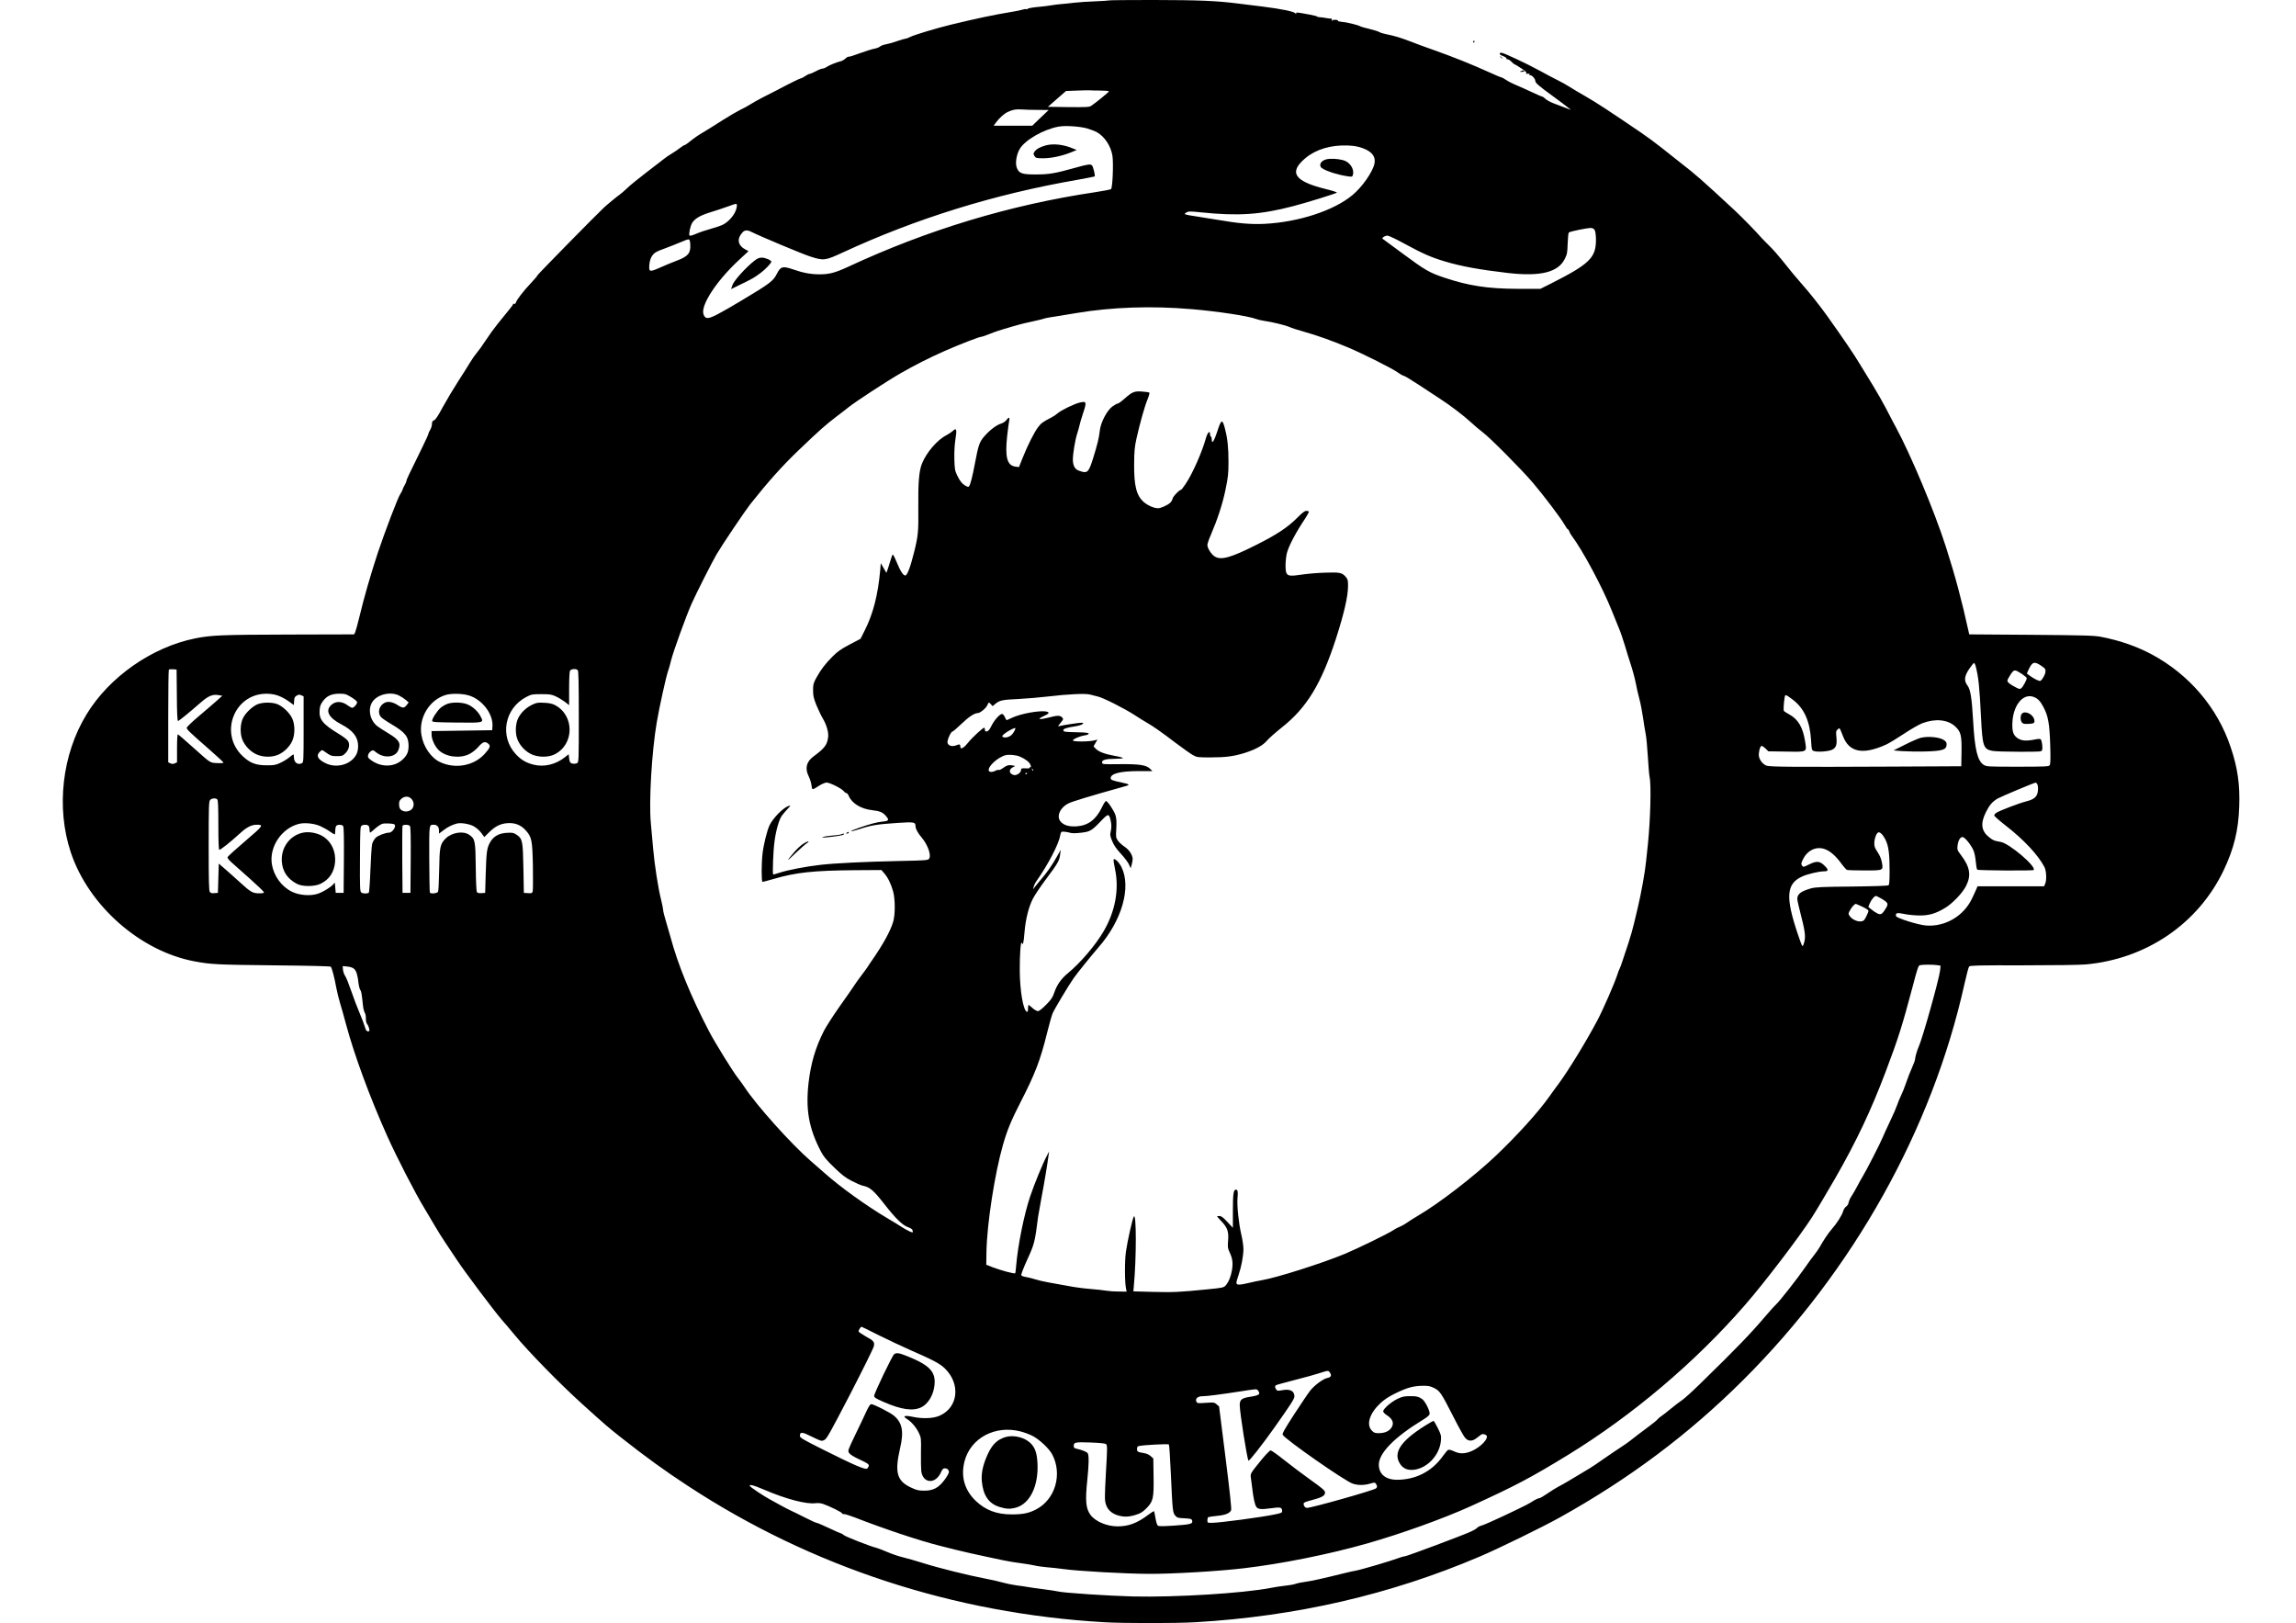 <svg height="2480pt" viewBox="540.3 276 2484.3 1846.3" width="3508pt" xmlns="http://www.w3.org/2000/svg"><path d="m1737.9 276.5c-.3.2-7.2.7-15.4 1s-19 1-24 1.6c-4.9.6-11.5 1.3-14.5 1.5s-8.4.9-12 1.5-8.4 1.2-10.8 1.4c-9.3.8-15.3 1.8-15.8 2.6-.3.5-1 .7-1.5.3-.5-.3-2.4 0-4.3.6-1.8.6-7.3 1.7-12.2 2.5-20.6 3.4-39.1 7.3-68.9 14.5-16.8 4.1-41.8 11.6-46.5 14-2.2 1.1-4.6 2-5.5 2-.8 0-5.2 1.3-9.8 2.9s-10.3 3.2-12.8 3.6c-2.4.4-5.3 1.5-6.4 2.5-1.1.9-4 2-6.4 2.4s-9.7 2.7-16.3 5.1c-6.6 2.5-12.4 4.3-12.8 4-.5-.3-2.1.6-3.6 2s-3.9 2.8-5.3 3.1c-4.3.9-13.4 4.6-16.3 6.6-1.4 1-3.5 1.8-4.6 1.8-1 0-4.4 1.3-7.5 3-3.1 1.6-6.3 3-7 3-.8 0-3.1 1.1-5.1 2.5s-4.2 2.5-4.8 2.5c-1 0-12.7 5.7-28.3 14-4.4 2.3-11.5 5.9-15.9 8.1-4.3 2.2-10.3 5.6-13.5 7.6-3.1 2-8.3 4.8-11.6 6.3-3.3 1.6-12.2 6.8-19.8 11.6-7.6 4.9-17.5 11.1-22.1 13.8-4.6 2.6-11 7-14.2 9.7-3.3 2.7-6.4 4.9-7.1 4.9-.6 0-2.9 1.5-5.1 3.2-2.2 1.8-6.4 4.6-9.2 6.3-2.9 1.6-7.1 4.6-9.5 6.5-2.3 1.9-11.4 8.9-20.1 15.5-8.6 6.6-18.4 14.5-21.5 17.6-3.2 3.1-7.1 6.4-8.6 7.4-2.5 1.7-13.6 10.8-17.6 14.5-8.7 8.1-75.7 76.3-75.7 77.1 0 .6-3.3 4.5-7.3 8.7-8.6 9.1-16.1 18.8-17.1 22-.5 1.5-1.3 2.1-2.2 1.8-.7-.3-1.3-.2-1.1.2.2.7-3.2 5-17.7 22.7-3.6 4.4-9.6 12.7-13.3 18.4s-8.4 12.2-10.4 14.5c-1.9 2.2-5.3 7-7.4 10.6s-8.3 13.3-13.7 21.7-13.3 21.6-17.5 29.3c-5.3 10-8.3 14.4-9.9 15-1.9.7-2.4 1.7-2.4 4.2 0 1.8-.9 4.8-2 6.6s-2 3.8-2 4.5c0 .6-3.4 8.2-7.6 16.7-15 30.4-17.4 35.5-17.4 36.9 0 .7-.8 2.8-1.9 4.5-1 1.7-2.2 4.2-2.6 5.6-.4 1.3-1.6 3.6-2.6 5-2.5 3.5-17.7 43.3-25.6 67-7.9 23.9-15.8 51.4-20.7 72-2 8.5-4.3 16.6-4.9 18l-1.3 2.5-74.4.2c-76.5.2-88.2.7-106.5 4.4-49 9.9-97.4 43.7-123.3 86.2-28 45.6-34.9 106.5-18 157.2 20.3 60.7 79.1 112.4 140.8 123.9 18.7 3.5 25.6 3.8 89.2 4.5 42.9.4 65.1 1 65.7 1.6 1.3 1.3 4.2 12.3 6.4 24.5.9 4.7 2.8 12.4 4.2 17 1.5 4.7 4.4 15.2 6.6 23.4 9.5 35.4 27.1 83.3 47.2 128.1 10.9 24.2 31.8 64.8 42 81.5 3.8 6.3 9.3 15.6 12.2 20.6s8.1 13.3 11.6 18.5 9.4 14.1 13.3 19.9c8.7 13.3 42.4 58.1 51 68 3.7 4.1 10.2 11.9 14.6 17.2 15.7 19.1 52.4 56.6 76.9 78.6 26.4 23.9 29.6 26.6 43.5 37.6 28.9 22.8 51 38.8 77.1 55.8 140.2 91.9 302.2 144.9 473 154.8 22 1.3 82.2 1.3 104 0 114.8-6.7 221.8-31.4 323.4-74.7 21.4-9.1 70.7-33.2 90.9-44.4 79.2-44.1 146.8-94.7 208.7-156.4 125.3-124.8 214.8-284.8 251.6-450.1 2.3-10.4 4.7-19.5 5.4-20.2 1-1.2 12.1-1.4 61.1-1.3 34.4 0 64.8-.4 71.4-1 69-6.2 127.9-46.3 156.9-106.9 11.7-24.5 16.9-45.5 17.8-72.5.9-25.3-1.8-44.2-9.7-67.6-15-45.1-47.3-82.9-90.1-105.8-17.2-9.1-36.1-15.7-57.4-19.8-7.8-1.5-18.3-1.8-79.5-2.3l-70.4-.5-.8-3.5c-7.7-35.1-15.2-63.2-25.9-96.5-12.9-40.1-39.6-103.8-56.7-135.5-1-1.9-2.6-4.9-3.5-6.5-.9-1.7-4.4-8.4-7.8-15s-10.1-18.3-14.8-26c-4.8-7.7-11.5-18.7-15-24.5-5.8-9.8-18.8-29-36.7-54.1-7.4-10.5-20.6-27.2-28.4-35.9-6.5-7.3-14.4-16.8-22.8-27.5-4.4-5.5-10.8-12.8-14.3-16.2s-7.5-7.5-8.9-9c-6.2-7.2-23-24.4-31.4-32.2-36.6-34-44.7-41.1-61.7-54.2-5.3-4.1-14.6-11.5-20.7-16.4-6.2-5-16.9-12.9-24-17.7-34.8-23.7-50.9-34.3-63.2-41.3-7.4-4.2-15.7-9.2-18.5-11-2.7-1.8-8.4-4.9-12.5-7-4.1-2-13.6-7-21-11.1-14.4-7.9-41.1-20.4-43.5-20.4-2.7 0-2.6 2 .2 3.1 4.6 1.8 5.8 2.7 5.6 3.8-.2.6.3.8 1 .5.7-.2 2.6.9 4.3 2.5 1.6 1.7 3.2 3.1 3.6 3.1s3.9 2.1 7.8 4.7c4.9 3.3 6.6 4.9 5.8 5.5-1 .7-.9.8.2.7 3-.3 4.1.1 3.4 1.3-.4.7-.3.8.4.4 1.6-.9 6.2 3.8 6.2 6.3 0 2.4 3.3 5.3 20.6 17.9 7.6 5.6 15.3 11.3 16.9 12.7l3 2.5-5.5-2.1c-3-1.2-8.9-3.4-13.2-5-4.2-1.5-8.8-4-10.2-5.4s-2.9-2.5-3.5-2.5c-.5 0-5.6-2.2-11.3-4.9s-13.8-6.3-18-8.1c-4.3-1.7-9.7-4.5-12-6.1-2.4-1.6-4.8-2.9-5.4-2.9s-7.1-2.7-14.5-6.1c-18.2-8.3-40.9-17.4-61.9-24.8-9.6-3.4-22-7.9-27.5-10.1-10.8-4.2-17.6-6.2-27-8.1-3.2-.6-6.8-1.7-8-2.5-1.1-.7-6-2.2-10.8-3.4-4.9-1.1-9.8-2.5-10.8-3.1-3.2-1.7-16.2-4.8-21.2-5.1-2.5-.2-4.3-.6-4.1-.9.8-1.3-4.8-2-6.2-.8-1.2 1-1.3.9-.8-.4.4-1.1 0-1.6-1.3-1.6-1 .1-3.4-.2-5.3-.6s-5-.8-6.7-.9c-1.8 0-3.3-.4-3.3-.7 0-.4-3.7-1.3-8.2-2.2-15.1-2.8-15.8-2.9-15.8-1.5 0 1-.2 1-.9 0-1.2-2-15.5-5-37.1-7.7-10.7-1.3-23.1-2.8-27.5-3.4-25.1-3.2-44.2-4-97.6-4.1-27.3 0-49.8.2-50 .5zm-9.8 102.5c5.4 0 9.9.4 9.9.9 0 .8-14.9 13-20.2 16.5-2.2 1.4-5.5 1.6-25.9 1.4l-23.3-.3 10.3-9 10.3-9 13.1-.5c7.3-.3 13.8-.4 14.5-.3.8.2 5.8.3 11.3.3zm-70.6 22 12 .1-9.4 8.9-9.3 9h-43.9l2.3-3.2c3.5-5 9.4-10.4 13.6-12.4 5.8-2.7 9.2-3.4 16.2-2.9 3.6.3 11.9.5 18.5.5zm55.5 21c4.1 1.2 9.3 3.2 11.6 4.5 8.7 5.1 15.6 15.6 17.4 26.6 1.3 8.4.2 36.5-1.6 38-.7.5-8.8 2.1-18.1 3.5-96.7 14.4-190.7 42.8-281.3 85-14.3 6.6-21.1 8.4-32.1 8.4-9.8 0-18.7-1.6-29.8-5.5-12.3-4.2-14.6-3.5-18.9 5.1-4 8-8 11-40.1 30.2-9.7 5.9-22 12.9-27.2 15.6-10.8 5.6-13.8 5.7-15.9.5-4.1-9.8 14-37.8 40-62l11.1-10.3-2.8-1.4c-9.5-4.8-11-12.3-4-20 2.4-2.5 5.2-2.8 9.3-.8 11.3 5.6 58.8 25.5 67.3 28.2 15.6 5.1 17.2 4.9 37.5-4.5 83.4-38.6 172.4-66.2 266.2-82.5 10.8-1.9 19.8-3.7 20.2-4 .8-.8-1.6-10.6-2.9-12.3-1.7-2-4.7-1.6-19.6 2.6-22.4 6.3-29.4 7.5-44.3 7.5-16 .1-19.5-1.2-21.9-8-1.8-5.2-.2-14.8 3.4-20.9 5.9-10.2 27.1-22.4 44.3-25.5 7.3-1.4 23.8-.3 32.2 2zm313.4 22.4c10.9 3.9 15.4 9.9 13.6 17.9-2.1 9.5-14 26.5-25 35.6-21.2 17.7-61.5 30.8-100.2 32.7-15.4.7-28.9-.4-53.3-4.6-9.3-1.6-20.8-3.4-25.5-4.1-4.7-.6-9.4-1.5-10.4-1.9-1.9-.7-1.9-.8.5-2.3 2.2-1.4 3.7-1.5 16.4-.2 42.8 4.4 67.8 2.7 105-7 15.1-3.9 48.6-14.3 49.8-15.4.4-.5-5.6-2.4-13.5-4.3-35.2-8.8-41.6-18.9-22-35.2 12-9.9 29-14.9 48.3-14.1 6.8.3 11.4 1.1 16.3 2.9zm-713 71.4c-2.2 5.8-8.5 12.7-14.4 15.7-2.5 1.2-8.8 3.4-14 4.8s-12.6 3.9-16.5 5.6c-4.2 1.8-7.2 2.6-7.6 2-1-1.7.9-10.8 3-14.3 3.2-5.1 9.2-8.6 20.9-12.2 5.9-1.8 15-4.8 20.2-6.7 9.2-3.4 9.5-3.4 9.8-1.5.2 1.1-.4 4.1-1.4 6.6zm977.3 22.2c.7 1.4 1.3 6.1 1.3 10.7 0 20.4-7.2 27.5-50.8 49.6l-12.4 6.2h-25.6c-34.6-.1-55.9-3.4-84.3-12.9-16.3-5.5-21.5-8.5-45.8-26.5-11.1-8.2-21.1-15.6-22.4-16.5-2.2-1.5-2.2-1.6-.3-3.1 1.1-.8 3.1-1.5 4.5-1.5s10.3 4.2 19.7 9.4c20.4 11.1 30 15.3 45.4 19.9 18.6 5.6 39.5 9.4 72 13.2 37.1 4.2 57.1-.8 64.6-16.2 2.6-5.2 2.9-7.1 3.2-17.3.2-6.3.8-12 1.3-12.5 1.2-1.3 21.4-5.4 25.4-5.2 2.1.2 3.3 1 4.2 2.7zm-1028.9 15.9c.6 10.1-2.4 13.7-15.4 18.6-4.9 1.8-13.4 5.4-18.9 7.8-12 5.4-13 5.1-12.2-3.5.6-6.6 3.2-11.5 7.5-14 1.6-1 6.7-3.1 11.3-4.7 4.6-1.7 12-4.6 16.4-6.5 4.4-2 8.7-3.5 9.5-3.3 1.1.1 1.6 1.8 1.8 5.6zm570.2 73.7c30.3 2.6 64.5 7.8 73.5 11.2 2.2.8 6.5 1.8 9.5 2.2 8.6 1.2 23.6 4.8 28.2 6.9 2.4 1.1 9.9 3.5 16.8 5.4 14.6 4.1 33.2 10.7 50.3 18 16.7 7 51 24.3 56.1 28.2 2.3 1.7 5.4 3.5 6.9 3.9 1.5.3 9.3 5.1 17.5 10.5 8.1 5.4 18.7 12.4 23.6 15.5 11.8 7.6 27.3 19.4 35.5 27 3.6 3.4 9.5 8.4 13.1 11.1 8.3 6.1 44.5 42.6 57.2 57.5 12.5 14.7 32 40.5 35.9 47.5 1.7 3 3.5 5.5 3.9 5.5.5 0 1.2 1 1.6 2.2.4 1.3 1.5 3.4 2.6 4.8 12.7 16.9 35.2 59 45.8 85.5 2.6 6.6 6.2 15.4 7.9 19.5 1.8 4.1 5 13.3 7.1 20.5 2.1 7.1 4.5 15 5.4 17.5 3.1 9.4 5.7 18.8 7.1 26 .7 4.1 2.5 11.8 3.9 17s3.2 14.7 4.1 21 2.2 14.6 3 18.5c.8 3.8 1.9 15.5 2.5 26 .6 10.4 1.5 20.9 2 23.3 2 8.6.9 48.9-1.9 76-.6 5.3-1.5 14.3-2.1 19.8-1.1 11.8-5.6 36.7-9.6 53.4-.9 3.6-2.6 11.2-4 16.8-1.3 5.7-4.2 15.9-6.4 22.5-2.2 6.7-5.2 15.8-6.7 20.2-1.4 4.4-2.9 8.4-3.3 9-.4.5-1.8 4.1-3 7.9-3.2 9.7-16.1 39.2-22.4 51.1-12.4 23.5-32.8 56.8-44 72-2.9 3.8-7.8 10.6-10.9 15-12.4 17.4-35.7 43.2-60 66.4-25.5 24.2-65.7 55.2-89.7 69.1-4.1 2.4-9.6 5.9-12.1 7.7-2.6 1.8-6.2 3.8-8 4.5-1.8.6-4.9 2.2-6.9 3.6-5.4 3.8-40.9 21.1-55.5 27.2-26.6 11-77.8 27.2-94.5 30-4.1.7-10.8 2.1-14.9 3.1-4.1 1.1-8.9 1.9-10.8 1.9-4.1 0-4.2-1-.8-11 3.2-9.5 5.5-21.7 5.5-29.5 0-3.5-1.1-11.1-2.5-16.8-2.9-12.5-5-32.7-4.2-41.5.7-6.9.2-9.2-1.9-9.2-2.7 0-3.4 5.1-3.4 24.3v19.1l-6.3-6.7c-4.7-5.1-6.9-6.7-9-6.7-1.5 0-2.7.2-2.7.4s2.1 2.6 4.6 5.2c7.1 7.3 8.8 11.9 8 22.1-.6 7.6-.5 8.9 1.7 13.6 3.3 7 4 12 2.7 20.1-1.2 7.4-3.8 13.7-7.2 17.6-2.2 2.4-3.4 2.7-20.8 4.4-32.1 3.2-38.9 3.5-61.9 2.9l-22.3-.6.5-5.6c3.1-32.3 3-84.9 0-79.4-1.6 2.7-6.9 26.2-8.9 39.5-1.6 10.3-1.5 36.5.2 43l.6 2.8-8.8-.1c-4.9 0-11.1-.4-13.9-.9-2.7-.5-11-1.4-18.2-2-7.3-.5-19-2.1-26-3.5-7.1-1.3-17-3.1-22.2-4s-12-2.5-15-3.5c-3.1-1-7.8-2.2-10.4-2.6-2.8-.4-5.1-1.3-5.4-2.1s2.8-9 7-18.1c8-17.5 8.5-19.5 12.2-48.7.4-2.8 2.2-12.9 4-22.5 2.9-15 6.3-35.4 8-48l.5-3.5-2.4 4.6c-4.6 8.6-14.4 32.4-19.1 46.4-7 20.7-14 55.5-16 78.9-.3 4.4-.8 8.3-1.1 8.7-.6 1-16.2-3.2-25.6-6.8l-7.3-2.9.2-14.2c.5-31.9 9.4-89.6 18.9-122.5 4.9-17 9.2-27.3 20.4-49.2 15.9-30.9 22.2-47.3 29.5-77.1 2.5-10.1 5.4-20.4 6.5-23 2.2-5 18.2-31.8 23.9-39.9 4.3-6.1 20-25.5 28.2-35 26.8-30.6 37.6-68.6 26.1-91.5-2.6-5.2-7.5-10-8.8-8.7-.4.3.3 5.5 1.6 11.4 4.8 23 .2 48.1-13.2 70.8-9.2 15.7-26.4 35.8-40.5 47.4-7.6 6.2-12.5 13.3-15.5 22.1-1.8 5.4-3.3 7.7-9.2 13.7-4.6 4.7-8 7.3-9.4 7.3-1.2 0-3.9-1.6-6.1-3.5-2.1-1.9-4.1-3.5-4.5-3.5-.3 0-.6 1.8-.6 4.1 0 2.8-.4 3.9-1.2 3.7-4.2-1.4-8.1-23.8-8.2-47.3-.1-18 1.1-34.4 2.4-31.1 1.2 3.4 2 .2 3-12.1 1.2-14.9 4.8-29.2 9.7-38.5 2.1-4 8.6-13.7 14.6-21.7 13.7-18.3 15.4-21.3 16.2-28.1l.7-5.5-4.1 7.3c-5.5 9.9-11.2 18.1-18 26-3.1 3.7-6.5 7.8-7.5 9.2l-1.8 2.5.6-2.9c.4-1.5 1.5-4 2.5-5.5 14.1-20 26.1-43.1 27.7-53 .4-2.3 1.2-4.1 1.8-4.2 2.4-.2 6.2.3 9.3 1.2 2.1.7 6.2.7 12.4 0 10.6-1.2 12.3-2.2 23.3-13.8 8-8.3 8.8-8.3 10.7.5.9 4.3.9 7 .1 11.1-1.1 4.9-.9 5.8 1.6 11.9 1.9 4.6 4.8 8.8 10 14.4 4 4.3 8.1 9.8 9.1 12.1l1.8 4.2 1.2-4c.6-2.2 1.1-5.1 1.1-6.4 0-4.6-3.8-10.5-9.2-14.1-2.9-1.9-6.3-5.1-7.6-7-2.3-3.3-2.4-4.1-1.8-13.6.4-7.5.2-11.5-.9-15.2-1.6-5.1-9-16.2-10.9-16.2-.6 0-2.7 3.3-4.6 7.3-6.7 13.9-15.7 20.6-28.6 21.5-8.3.5-13.7-.9-17.6-4.6-6-5.6-2.2-16 7.8-21.3 4-2.2 24.8-8.5 66.3-20.1 4.2-1.2 3.1-2.1-4.9-3.7-11.2-2.4-13-3.1-13-5.1 0-5.2 11-8 31.4-8h16.1l-2.6-2.6c-4.4-4.3-11.8-5.5-34.4-5.3-19.4.2-20 .2-20.3-1.8-.4-3 4.2-4.3 14.9-4.3 4.9 0 8.9-.4 8.9-.8 0-.5-4.4-1.7-9.7-2.6-11.2-2-18.1-4.7-21.4-8.2l-2.4-2.5 2.2-3.9 2.3-3.8-3.3.8c-6.2 1.7-24.7 1.7-24.7.1 0-1.5 8.2-5 13.3-5.7 2.9-.4 4.7-1.2 4.7-2 0-1-3.2-1.4-14.2-1.6-12.4-.3-14.3-.5-14.6-2-.4-1.9 3.2-3.2 13.2-4.7 7.5-1.1 12.7-4.1 7.1-4.1-3 0-19.9 2.6-24.5 3.7-2.4.6-2.3.5.8-3.3 3.7-4.4 3.7-4.7 1.6-6.8s-5.5-2-14.9.5c-10.6 2.7-13.8 2.1-6.4-1.3 6.8-3.1 7.9-4.5 4.3-5.4-7.3-1.9-29.8 2.2-40 7.1-2.8 1.4-5.4 2.5-5.7 2.5-.4 0-1.3-1.6-2.1-3.5-.9-2.1-2.2-3.5-3.2-3.5-2.6 0-9.2 7.5-12.2 13.9-2 4-3.4 5.7-5 5.9-1.6.3-2.2-.2-2.2-1.6 0-1-.3-2.1-.6-2.5-1-.9-13.4 10.5-18.9 17.3-4.8 6-8.5 7.8-8.5 4.2 0-2.9-.8-3.1-4.8-1.5-4.7 1.8-8.9.5-9.8-3-.6-2.7 3.8-12.7 5.7-12.7.6 0 5-3.8 9.8-8.4 8.5-8.2 15.1-12.6 18.9-12.6 2.7 0 9.5-5.6 11-9.1 1.4-3.5 1.6-3.5 4-.9l1.9 2.1 3-2.5c4.9-4.1 7.9-4.8 26.3-5.6 9.6-.5 24.9-1.8 34-2.9 21.6-2.6 42.3-3.6 47.5-2.2 2.2.5 6.3 1.6 9 2.3 6.4 1.5 30.4 13.7 41.5 20.9 4.7 3.1 10.8 6.9 13.5 8.4 7.4 4.2 17.3 11.1 33.4 23.4 8 6 16.7 12.2 19.5 13.8 5 2.7 5.5 2.7 20.6 2.7 16.8 0 26-1.2 38.5-5.1 12.3-3.9 20.8-8.6 25.2-13.9 2.1-2.5 9.7-9.3 16.9-15 28.5-22.5 45-49.6 61.8-101.5 9.1-28.3 13.6-47.8 13.6-59.6 0-6.2-.3-7.6-2.5-10.1-4.2-5-6.9-5.5-23.8-4.9-8.4.2-20.3 1.3-26.5 2.2-12.3 1.9-15.6 1.6-17.2-1.6-1.7-3-1.3-15.9.5-23.1 2.1-8.1 10.5-23.9 20.8-39.2 2.5-3.8 4.4-7.3 4.1-7.8-.3-.4-1.6-.8-2.9-.8-1.7 0-4.7 2.2-9.7 7.3-11.4 11.5-23.6 19.6-48 31.8-28.4 14.3-39.3 17.2-46.4 12.8-3.9-2.4-8.4-9.4-8.4-13.1 0-1.3 1.7-6.5 3.9-11.4 7.6-17.7 13.3-35 16.7-51.4 3-14.6 3.4-18.3 3.4-31.7 0-16.1-1-26.2-3.9-37.4-3-11.9-4.3-11.5-9 3.3-3.4 10.4-6.1 14.4-6.1 9 0-1.7-.4-3.4-1-3.7-.5-.3-1-1.7-1-3 0-4.4-2.8-1.6-4.5 4.3-4.5 16.2-15.2 40.5-23 52.2-2.6 3.9-5 7-5.4 7-1.9 0-9 7.3-9.6 9.9-.3 1.6-1.6 3.8-2.8 4.9-2.9 2.7-10.5 6.2-13.8 6.2-4.6 0-11.7-3.1-16.2-7-8.4-7.4-11.2-18.3-11-43.5.1-14.3.5-18.8 2.6-28.5 4-17.8 9.3-36.8 12.6-44.7 1.7-4.3 2.6-7.5 2-7.9-.5-.3-4.2-.8-8.2-1.1-8.7-.7-11.3.4-20.2 8.3-3.3 3-6.7 5.4-7.6 5.4s-3.6 1.6-6.1 3.4c-6.3 4.8-13.3 18.4-14.2 27.6-.9 8.1-2.5 14.9-7.8 31.9-5.1 16.1-6.4 17.1-16.9 13-3.7-1.5-5.9-5.9-5.9-12.1 0-7.1 2.6-22.6 4.9-29.6 1-3.2 2.2-7.3 2.6-9.2.3-1.9 2.2-8.4 4.2-14.3 4.2-12.8 3.9-13.6-3.8-11.9-6.4 1.5-21.2 8.7-25.3 12.3-1.7 1.5-4.7 3.5-6.7 4.5-9.7 5-12.1 6.7-15.3 11-4.5 5.8-12.1 21-17.6 34.8l-4.3 10.8-4-.5c-9.6-1.3-12.1-10.8-9.4-35.2.9-7.7 1.9-15.5 2.3-17.3.8-3.9-.5-4.1-3.3-.4-1.2 1.6-3.8 3.3-6.1 4-5.2 1.6-12.6 7.2-18.9 14.4-5.6 6.5-6.7 9.6-10.8 31.3-2.7 14.4-4.9 23-6.4 25.3-.7 1.2-1.3 1.1-3.7-.1-4.2-2.2-6.9-5.5-10.1-12.2-2.5-5.4-2.8-7.3-3.1-18.3-.2-8 .2-15.8 1.2-22.4 1.9-11.7 1.2-13.7-3.1-9.6-1.6 1.4-4.7 3.5-7 4.7-10.3 5.1-22.7 19.5-27.8 32-3.5 8.5-4.6 21.7-4.3 50.6.3 27.4-.2 32.1-4.8 50.5-4.1 16.7-7.8 26.5-10 26.5-2.4 0-5.5-4.7-10-15.6-2-4.9-4-8.6-4.4-8.2s-1.7 4.1-2.9 8.1-2.6 8.5-3.2 10l-1 2.7-3.2-5.5-3.2-5.5-.6 7.5c-2.5 28.2-8 50-17.7 69.1l-4.7 9.4-12.4 6.5c-9.9 5.2-13.7 7.9-19.3 13.5-8.4 8.4-13.5 15.1-18.5 24.2-3.4 6.2-3.8 7.5-3.8 14.3 0 6.4.6 8.9 3.8 17 2.2 5.2 5.4 12 7.2 15 4.4 7.3 6.9 16.1 6.1 21.7-1.1 8.5-4.1 12.4-16.6 21.6-8.2 6-10 13.7-5.4 22.8 1.4 2.8 2.8 7.3 3.1 10 .7 5.7.6 5.7 8.8.4 3.1-1.9 6.8-3.5 8.4-3.5 3.6 0 17 6.7 19.4 9.7 1 1.3 2.4 2.3 3.2 2.3.7 0 1.9 1.5 2.6 3.2 3.5 8.4 13.9 14.8 26.4 16.2 8.8 1 12 2.3 15.5 6.2 4.4 5.1 4 6-3.4 6.8-6.5.6-14.5 2.8-27.2 7.2-12.2 4.3-11.3 5.3 1 1.3 13.4-4.4 19.6-5.4 43.4-7 18.3-1.2 20.2-.9 20.2 3.3 0 3.3 2.6 8.2 7.3 13.7 6.7 7.9 10.9 20 8.2 23.7-1.2 1.8-3.7 2-33.2 2.6-41.4.9-73.8 2.5-90.4 4.4-16.1 1.8-36.8 5.8-46.4 8.9-3.8 1.3-7.2 2.2-7.4 2-.9-.9.1-27.2 1.5-37.2 1.6-12.7 5.3-25.6 8.6-29.9 1.2-1.6 4-4.9 6.2-7.3 3.7-3.9 3.8-4.2 1.6-3.6-6.2 1.8-17.9 13.6-22 22.1-2.8 5.7-6.8 22-8 32.3-1.3 11.6-1.3 32.1 0 32.1.6 0 6.5-1.6 13.1-3.5 25-7.3 45.2-9.4 90.8-9.8l31.3-.2 3.4 3.9c4.2 4.8 7.6 12 10 20.6 2.4 8.9 2.4 26.4 0 34.4-3.2 10.7-11.4 25.6-24.6 44.6-1.7 2.5-4 5.8-5 7.5-1.1 1.6-4.2 5.9-7 9.5-2.7 3.6-6.2 8.4-7.7 10.8s-9 13.2-16.7 24c-7.6 10.8-15.6 23.3-17.8 27.7-9.6 18.9-14.8 36.7-17.4 58.7-3.5 30.7.2 51.8 13.8 78 3.2 6.2 6.1 9.7 15.2 18.5 9 8.7 12.9 11.7 20.1 15.4 5 2.6 10.6 5 12.5 5.4 8.4 1.8 12.1 5 25.5 22.1 12 15.3 19.8 22.9 25.8 25 4 1.5 5.3 2.5 5.5 4.2.3 2.3.3 2.3-3.5.7-2.1-.9-6-3.1-8.8-4.9-2.7-1.8-10.2-6.4-16.5-10.1-24-14.2-53.5-35.4-71.6-51.5-4.3-3.8-11.5-10.1-15.9-13.9-21.4-18.5-61.6-63.2-74.9-83.6-2.2-3.3-5.6-8-7.6-10.5-5.2-6.4-26.4-40.6-32.8-53-20.7-39.7-35.5-76-43.8-107-1.4-5.2-3.9-13.8-5.5-19s-2.9-10.5-2.9-11.8-1.1-6.7-2.4-12c-3.3-13.1-7.4-39.2-9.1-58.7-.8-8.8-1.9-21.9-2.6-29-2.2-24.5 1.1-80.2 6.7-113.5 2.8-16.9 10.9-53.4 13-59 .7-1.9 2.3-7.3 3.4-12 2.6-10.4 17.2-50.7 23.4-64.6 4.9-11 23.5-47.8 28.3-55.9 6.5-11.1 32.4-49.5 38.3-57 20.3-25.6 36.2-43.4 55.1-61.5 23.3-22.3 30.8-29 43.2-38.4 4.9-3.7 11.2-8.5 14-10.8 8.1-6.4 43.7-29.7 58.6-38.2 15.5-9 33.8-18.2 50.2-25.4 15.7-7 39.5-16.2 41.7-16.2.9 0 4.9-1.3 8.7-2.9 6.5-2.7 12.9-4.8 26.5-8.7 3-.8 6.9-1.9 8.5-2.4 1.7-.5 8.3-2.1 14.9-3.5 6.5-1.4 12.2-2.8 12.7-3.1.6-.3 3.7-1 6.9-1.5 6.8-1 12.3-1.9 29.5-4.8 41.2-6.9 86.1-8.4 131.5-4.5zm891.9 406.1c3.2 12.1 4.4 23.3 6.1 58.3 1.6 32.8 2.7 36.1 12.9 38 2.9.6 16.8 1 30.7 1 24.8 0 25.3 0 25.9-2.1.8-2.3-.1-9.7-1.4-11.7-.7-1.1-2.2-1.1-8.7.2-8.8 1.6-14 1-18.3-2.2-4.2-3.1-5.6-6.9-5.5-15.2.2-20.8 11.5-35.7 23.9-31.5 4.9 1.8 7.7 4.5 11.4 11.5 5.5 10.3 7 18.8 7.8 43.1.5 17 .3 22.2-.7 23.4-1.1 1.3-5.9 1.5-36.4 1.5-33.5 0-35.3-.1-38.4-2-7.2-4.4-10.4-17.5-12.2-50.5-1.5-25.8-3-35.4-6.4-39.8-4.2-5.5-3.6-10.7 2-19 2.5-3.7 5-6.7 5.5-6.7.4 0 1.3 1.7 1.8 3.7zm74.7-.4c4.3 2.9 4.9 3.7 4.7 6.5-.1 3.3-3.8 9.8-5.9 10.6-1.4.5-7.4-2.5-12.1-6l-3.2-2.4 1.7-3.8c4.5-9.7 6.7-10.4 14.8-4.9zm-2120.8 33.4c.1 19.5.6 29.3 1.3 29.3 1.1 0 12.6-9.4 26.1-21.2 8.5-7.4 13.4-9.4 20.2-8.2l4.1.7-6 5.4c-3.3 3-12.4 10.8-20.2 17.4-7.9 6.6-14.3 12.8-14.3 13.6 0 1.9 3.2 5 25.3 24.3 9.1 8 16.6 14.9 16.6 15.4.1.4-3.2.7-7.2.5-8.5-.5-6.7.7-28.1-18.4-8.6-7.7-16.1-14.2-16.6-14.3-.6-.2-1 5.8-1 15.7v16.1l-2.5 1.2c-1.9.8-3.1.8-5 0l-2.5-1.2v-52.3c0-28.8.3-52.7.7-53.1s2.5-.6 4.8-.4l4 .3zm456-28.5c.9.9 1.2 14 1.2 53 0 51.2 0 51.7-2.1 52.8-1.1.6-3.3.8-5 .5-2.9-.7-3.5-1.8-4.1-7.8l-.3-2.9-4 3.2c-10.5 8.5-24.1 11.8-36.3 8.6-8.2-2.1-13.8-5.4-19.7-11.7-18.8-20.1-13.1-52.1 11.6-65.1 6.1-3.2 6.9-3.3 17.4-3.3 9.7 0 11.6.3 16.5 2.6 3 1.4 7.6 4.2 10.3 6.2l4.7 3.7v-18.6c0-10.9.4-19.3 1-20.5 1.2-2.2 6.8-2.7 8.8-.7zm1643 4.5c2.8 1.9 5.2 4 5.2 4.6 0 1.9-4 9.4-5.9 11.1-1.8 1.6-2.2 1.6-6.3-.5-6.6-3.3-9.8-5.9-9.8-7.7 0-1 1.6-4.1 3.6-7 4.1-6.1 4.6-6.1 13.2-.5zm-1984 24.4c3.5 1.2 8.9 4.1 12.2 6.5l5.9 4.3.3-4.7c.2-3.8.8-4.9 3-6.1 2.1-1.2 3.1-1.3 5.2-.3l2.6 1.2v37.4c0 36.1-.1 37.6-1.9 38.6-4.7 2.4-9.1-.7-9.1-6.5 0-1.9-.3-3.5-.6-3.5s-2.5 1.6-4.8 3.5-6.9 4.7-10.2 6.2c-5.2 2.4-7.1 2.8-15.4 2.7-12.3 0-18.8-2.5-27-10.1-27.5-25.4-10.5-71.1 26.6-71.3 4.6 0 9.2.7 13.2 2.1zm83.3 1.8c3.5 2.1 6.6 4.6 6.7 5.6.4 1.9-3.5 6.5-5.5 6.5-.8 0-2.9-1.1-4.8-2.5-6.9-5.3-14.4-5.4-19.5-.3-6.5 6.5-2.2 14.3 11.8 21.6 13.4 7 19.2 14.5 19.2 24.7 0 3.5-.7 7-1.9 9.4-6 11.7-22.6 16.4-35.4 10-8.8-4.4-10.8-8.6-6.2-12.9 2.4-2.3 2.4-2.3 5.1-.4 7.2 5.1 7.9 5.4 14.3 5.4 5.8 0 6.6-.3 9.6-3.3 4-4 5.3-9.3 3.3-13.4-.9-1.8-4.6-4.8-10.8-8.6-18.2-11-22.6-16.4-21.8-26.9.3-4.5 1.1-6.7 3.5-10 4.5-6.3 10-8.8 18.8-8.8 6.5 0 7.7.3 13.6 3.9zm54.3-1.9c2.3 1.1 5.7 3.3 7.6 4.9l3.5 3-2.1 2.8c-2.9 3.9-4.7 3.9-10 .5-5.5-3.7-11.3-4.9-15-3-6.7 3.2-8.8 11.6-4.2 16.5 1.2 1.3 6.4 4.9 11.4 7.8 16.1 9.5 19.8 14.2 19.8 25-.1 7.1-1.8 10.8-7.3 15.8-9.7 8.7-25.2 8.5-36.5-.6-2.4-1.9-2.8-2.8-2.2-5 .3-1.5 1.7-3.4 3.1-4.3 2.4-1.5 2.6-1.5 6.3 1.5 8.7 6.8 21.4 5.6 24.8-2.4 3.4-8.3 1.3-12-11.4-19.6-4.8-2.9-10.2-6.4-12-7.7-8.7-6.5-11.5-19.6-6-27.9 5.6-8.5 20.5-12.1 30.2-7.3zm79.7 0c15.2 4.7 27.7 21.2 26.7 35.2l-.3 4.3-34.5.5-34.5.5.1 4.6c.2 5.3 3.9 13.1 8.1 17.1 8.1 7.7 23.8 9.8 34.6 4.5 3.6-1.8 7.5-4.9 10.5-8.3 5.1-5.8 7.5-6.6 11.2-3.6 3 2.5 2.2 4.8-4.5 12.1-12.3 13.2-33.1 16.9-50.2 8.9-10.4-4.8-19.1-17.5-21.3-30.9-3.3-19.4 8.9-39.7 27.3-45.4 6.5-2.1 19.4-1.8 26.8.5zm1505.7 4.7c13 9.8 19.6 24.5 20.9 46.6.6 10.5.7 10.9 3.2 11.9 3.8 1.4 17 .5 20.9-1.6 4.4-2.3 5.5-5.6 4.7-14.1-.6-6.2-.5-7.2 1.3-8.8 2-1.8 2.1-1.8 3.1.1.6 1.1 1.9 4.4 3 7.3 7 18.6 22.6 21.7 49 9.8 3.5-1.6 12.7-7.2 20.5-12.4s17.2-10.6 21-12c14.6-5.5 28.7-4.1 37.1 3.6 6.6 6.1 7.6 10.2 7.3 29.5l-.3 15.9-82.5.4c-107.4.5-134.7.3-138.7-1-4.1-1.3-8-6-8.9-10.5-.7-3.8.9-10.9 2.7-12 .6-.3 2.6.9 4.5 2.7l3.5 3.4 19.7.3c25.2.4 24.1 1 22-12-2.6-15.9-7.9-24.8-18-30.3-2.9-1.6-5.6-3.3-6-3.9-.7-1-.3-7.9.8-15.4.6-3.7 1-3.6 9.2 2.5zm-884.5 34c-.3 1-1.6 3.2-2.9 4.9-2.5 3.4-8.1 5.2-11 3.6-1.3-.7-1-1.3 1.8-3.7 3-2.5 10.2-6.4 12-6.5.4 0 .5.8.1 1.7zm5.2 30.7c6.4 2.7 11.3 6.5 12.3 9.6.7 1.8.7 2.8.2 2.5-.6-.4-1-.1-1 .5 0 .7-1.5 1.1-3.7.9-5.6-.3-6.3-.1-6.3 2 0 2.9-4.9 6.3-8 5.6-5.7-1.4-6.4-6.2-1.2-8.9l2.6-1.4-3.2-.7c-3.9-.8-6.7 0-11 3.2-1.8 1.4-3.9 2.3-4.5 2-.7-.3-2.4.1-3.8.9-3.2 1.8-6.8 1.8-7.5 0-1.7-4.5 10-15.3 19.1-17.7 3.8-1 11.8-.2 16 1.5zm15.3 16.1c-.3.3-.9-.2-1.2-1.2-.6-1.4-.5-1.5.5-.6.7.7 1 1.5.7 1.8zm-6.8 2.9c0 .3-.4.8-1 1.1-.5.3-1 .1-1-.4 0-.6.5-1.1 1-1.1.6 0 1 .2 1 .4zm1149.1 12.7c.6 1.3.9 4.4.6 7.2-.6 6.7-4 9.8-13.1 12.1-7.8 1.9-31.1 10.8-34.3 13.1-1.3.9-2.3 2.2-2.3 3 0 .7 5.7 5.7 12.7 11.2 20.8 16.1 37.3 33.7 44.5 47.6 2.2 4.5 2.6 14.8.7 19l-1.2 2.7h-75.7l-1.1 2.7c-.6 1.6-3 6.6-5.2 11.3-9.5 20-30.7 32.4-52.5 30.6-8.8-.7-33.6-8.5-33.9-10.7-.7-3.7 1.1-4.1 9.3-2.4 4.3.9 12.2 1.7 17.4 1.7 10.6.1 18.1-2 28.7-8.3 8.8-5.2 20.4-17.4 24.4-25.5 6-12.1 4.3-21.5-6.2-35.3-3.9-5.1-4.1-5.7-3.6-10.4.7-5.9 3-9.7 5.7-9.7 2.4 0 9.5 8.6 12.3 15 1.2 2.6 2.3 8 2.7 12.8.4 4.6 1.1 8.7 1.7 9.3 1 1 63.1 1.4 64.1.4 3.7-3.6-27.8-30.5-37.7-32-7-1.2-8-1.5-12.3-4.8-9.5-7.2-10.8-15.8-4.3-28.9 4.2-8.4 7.3-11.9 13.4-15.6 3.9-2.2 41.4-18 43.3-18.1.4-.1 1.2.9 1.9 2zm-1849.6 16.4c3.6 3.5 3.5 9.6-.1 12.4-3.3 2.6-8.4 2.7-11.4.3-1.7-1.3-2.3-3-2.4-6.1-.1-3.5.4-4.7 2.7-6.7 3.7-3.1 8.1-3.1 11.2.1zm-220.7.7c.9.9 1.2 8.7 1.2 28.9 0 18.1.4 28 1 28.4 1 .6 12.5-8.5 24.3-19.3 6.8-6.3 12.6-9.2 18.2-9.2 8.4 0 7.8.9-12.8 18.5-10.8 9.2-19.8 17.4-20.2 18.3-.4 1 1.2 3.1 4.7 6.2 2.9 2.6 12.3 10.9 20.8 18.5s15.6 14.4 15.8 15.2c.3 1-1.1 1.3-5.5 1.3-7.2 0-9.6-1.4-21.7-12.5-5-4.6-12.5-11.2-16.6-14.8l-7.5-6.5-.5 16.6-.5 16.7-4 .3c-2.9.3-4.3-.1-5.2-1.4-1-1.4-1.3-12.6-1.3-52.3 0-45.5.2-50.6 1.7-52.3 1.8-2 6.3-2.4 8.1-.6zm117.2 30.4c3.3 1.5 8.2 4.2 10.8 6.1 2.6 1.8 5 3.3 5.4 3.3.5 0 .8-1.9.8-4.3s.5-4.8 1.2-5.5c1.6-1.6 6.3-1.5 7.7.2.8.9 1.1 12 .9 38.7l-.3 37.4h-9l-.5-5.9-.5-5.8-1.9 2.1c-3.2 3.5-11.7 8.7-17.5 10.6-8.5 2.8-21 1.8-29.4-2.3-11.8-5.8-20.6-17.9-22.8-31.2-3.2-19.8 11-41 30.8-46 6.6-1.6 17.5-.5 24.3 2.6zm84.2-2c2.8 1.7-2.1 9.4-6 9.4-4.1 0-12.7 3.3-15.3 5.9-1.5 1.5-3.2 4.5-3.9 6.7-.6 2.1-1.5 15.3-2 29.3s-1.4 25.9-1.8 26.3c-1.4 1.4-7 1.3-8.7-.2-1.4-1.2-1.6-5.6-1.4-38.2.2-34.4.3-36.9 2-37.8 2.4-1.4 6.3-1.2 7.7.2.7.7 1.2 2.7 1.2 4.5s.3 3.3.6 3.3 2.9-2 5.6-4.5c2.8-2.5 6.4-4.9 8.2-5.5 2.9-.9 12-.5 13.8.6zm90.2 2.1c3 1.7 6.5 4.7 8.6 7.5l3.5 4.8 5.5-5.4c7.1-7 12.8-9.8 21-10.4 8.6-.6 15.4 2.2 21 8.6 6.5 7.4 7.2 11.1 7.8 40.5.2 14.2.1 26.9-.2 28.3-.6 2.3-1.1 2.5-5.4 2.2l-4.7-.3-.5-28c-.6-31.4-1-33.6-8-38.3-3-2.1-4.5-2.3-10.6-2-9.3.4-15.7 4.1-19.5 11.2-3.5 6.3-4 10.7-4.8 36.1l-.6 21-4.1.3c-2.5.2-4.5-.2-5.2-1-.7-.9-1.2-10.8-1.4-28.3-.3-30.3-.8-32.7-7.7-37.2-6.8-4.6-19.7-2.4-26.5 4.3-6.4 6.4-7 9.5-7.4 35.4-.2 12.9-.8 24.3-1.3 25.2-1 1.9-8.3 2.6-9.3 1-.3-.5-.6-17.6-.7-38.1-.1-40.4-.3-39.1 5.3-39.1 3.6 0 5.8 2.5 5.8 6.6v3.5l5.3-4c4.7-3.6 10-6.2 15.2-7.5 4.5-1.1 13.8.4 18.9 3.1zm-72.5-.3c.8.9 1.1 12 .9 38.7l-.3 37.4h-9l-.3-37.5c-.1-20.6 0-38.1.3-38.7.6-1.7 7-1.6 8.4.1zm1678.6 16c3.3 6.8 4.5 15.9 4.5 34.7 0 11.3-.3 15.9-1.2 16.7-.8.7-15.9 1.2-41.8 1.5-34.5.3-41.4.7-46.5 2.1-11.6 3.4-15.5 6.4-15.5 12.1 0 1.4 2.1 10.5 4.6 20.3 4.8 18.5 5.2 24.5 2.3 31.8-1.1 2.8-1.4 2.2-6.1-11.6-14.6-43-13.4-58.1 5.1-66.3 6-2.7 18.9-5.7 24.5-5.7 5.1 0 5.4-1.7.9-6.1-5.6-5.7-9.2-6-17.8-1.8-6.4 3.2-6.7 3.3-8 1.5-1.2-1.6-1.2-2.4.1-5.4 4.6-11.2 14.7-16.8 24.7-13.8 6.3 1.9 12.7 7.2 19.3 16.1 2.9 4 6 7.5 6.9 7.9.9.3 9.9.6 20 .6 21.7 0 21.4.1 19.7-9.2-.8-4.1-2.4-8-4.9-11.7-3.2-4.8-3.8-6.4-3.7-10.7.2-5.2 2.4-10.9 4.6-11.7 2-.7 5.6 3.1 8.3 8.7zm-4.5 66.8c7.6 4.7 8 5.7 4.4 11.4-4 6.5-5.6 7.3-9.8 5-1.9-1-4.9-3-6.6-4.5l-3.2-2.6 1.6-4c1.8-4.3 5.3-8.5 7.1-8.5.6 0 3.5 1.5 6.5 3.2zm-23.8 8.2c2.9 1.3 6.2 3 7.3 3.9 1.9 1.4 1.9 1.5 0 5.8-1 2.4-2.5 5.2-3.3 6.1-3.2 3.9-13 1.1-16.8-4.6-1.5-2.5-1.5-2.8 1-7 2.1-3.7 4.7-6.4 6.3-6.6.1 0 2.6 1.1 5.5 2.4zm86.2 67.2 4.6.7-.6 5.6c-1.2 10.2-20 77.2-24.3 86.6-1.7 3.7-4.1 11.8-4.1 14 0 1.2-1.6 5.6-3.5 9.8-1.9 4.1-4.9 11.7-6.6 16.9-1.7 5.1-4.4 11.8-5.9 14.8s-3.5 8-4.5 11-4.6 11.4-8.1 18.5c-3.4 7.2-7.2 15.4-8.3 18.2-2.3 5.8-19.1 38.7-23 44.8-1.3 2.2-4.1 7.1-6.1 11-2 3.8-4.8 8.7-6.3 10.9-1.5 2.1-2.9 5.3-3.3 7.2-.3 1.9-1.6 4-3 4.8-1.3.9-2.8 3.3-3.3 5.3-1.2 4.4-7.3 14-13.1 20.5-3.8 4.3-9.5 12.9-13.9 20.8-1.1 1.9-3.8 5.7-6 8.5-2.2 2.7-6.8 9-10.2 14-8.2 11.9-29.3 38.8-32.7 41.7-1.5 1.3-6.7 7-11.6 12.8-18.4 21.6-32 35.7-75.6 78.3-8.8 8.6-18 16.9-20.3 18.3-2.3 1.5-7.8 5.7-12.2 9.3-4.4 3.7-9.3 7.5-11 8.6-1.6 1-3.5 2.6-4.2 3.5-.7 1-4.9 4.5-9.5 7.9s-10.3 7.7-12.8 9.6c-2.5 2-6.5 5.1-9 7-2.5 2-7.1 5.2-10.4 7.3-3.2 2-11.5 7.7-18.5 12.5-6.9 4.9-14.6 10.1-17 11.5-22.5 13.6-31.3 18.8-35.6 20.9-2.7 1.4-8.5 5-12.7 7.9-4.3 3-8.5 5.4-9.4 5.4s-3.3 1-5.3 2.2c-7.9 4.9-7.2 4.6-35.1 17.9-11.3 5.3-22.4 10.2-24.6 10.8-2.3.6-4.8 1.8-5.5 2.7s-4 2.9-7.4 4.4c-8.5 4-72.7 28-74.8 28-.9 0-3.4.6-5.4 1.4-11.3 4.2-45.2 14.1-50.8 15-1.6.2-7.5 1.5-13 2.9-23.5 5.8-36.8 8.8-43.7 9.7-4 .5-9.1 1.5-11.3 2.3s-7.4 1.7-11.5 2.1-12.1 1.6-17.7 2.7c-31.1 6-107.6 10.7-155.8 9.6-27.8-.7-79.4-4.1-85.4-5.7-2-.5-9.4-1.6-16.4-2.5-7.1-.9-15-2-17.7-2.5s-8.5-1.4-13.1-1.9c-4.5-.6-11.2-2-14.8-3-3.6-1.1-12.9-3.2-20.6-4.7-18.7-3.5-53.7-12.2-71-17.7-7.7-2.4-17.9-5.4-22.7-6.5s-12.9-3.9-18-6.1-10.6-4.3-12.3-4.7c-6.5-1.5-35.1-12.7-37.1-14.5-1.1-1-2.5-1.9-3.1-1.9-.5 0-6.7-2.7-13.6-6-7-3.3-13.3-6-14.1-6s-7-2.8-13.8-6.3c-6.7-3.4-13.6-6.8-15.3-7.5-1.6-.7-6.9-3.4-11.6-6s-10.6-5.8-12.9-7.1c-6.4-3.4-20.6-12.9-22-14.6-2.5-3 3.7-1.5 16.4 4 24.5 10.5 47.7 16.6 58.2 15.1 2.7-.3 5.9 0 8.6 1 7.6 2.6 21.7 9.7 21.2 10.5-.3.5.7.9 2.1.9s6.7 1.6 11.8 3.6c35.5 13.8 75.3 27 98.7 32.8 5.8 1.4 13.9 3.4 18 4.5 7 1.8 23.5 5.5 36 8.1 3 .6 10.5 2.2 16.5 3.5 6.1 1.3 15.3 2.8 20.5 3.4 5.2.7 12.2 1.8 15.6 2.6 3.3.8 9.6 1.6 14 2 4.3.3 12.6 1.2 18.4 2 17.1 2.4 71 5.4 97.5 5.5 27.4.1 80-3 109-6.5 42.2-5 96.2-15.8 138.6-27.9 38.8-11 86.9-28.3 117.9-42.3 51.2-23.3 69-32.7 111.9-59 72.9-44.8 144-105 200.4-169.8 22-25.2 62.2-77.9 76.5-100.2 4.9-7.6 16.7-27.5 26.4-44.3 24.4-42.6 40.5-76.7 57.4-121.3 14.3-37.8 18.7-51.8 30.3-95.4 5.6-21.6 6.9-25.3 8.6-25.6 3.4-.7 14-.7 18.9-.1zm-1799.9 4.4c2.5 2.3 4 7.1 5 16.5.4 3.3 1.3 6.7 2 7.5 1.1 1.4 1.6 3.9 3.1 18.5.3 2.7 1.2 6 1.9 7.2.8 1.2 1.4 4.2 1.3 6.7 0 2.9.5 5.3 1.5 6.4.8.9 1.8 3.2 2.2 4.9.6 2.9.4 3.3-1.3 3.3-1.6 0-2.4-1.2-3.6-5.3-.8-2.8-3.6-10.2-6.2-16.2-2.6-6.1-6.8-17.2-9.4-24.8s-5.6-15.1-6.7-16.6-2.2-4.6-2.5-7l-.4-4.3 5.4.5c3.6.4 6.2 1.3 7.7 2.7zm596.3 416.4c10.3 5.1 26.1 12.6 35.2 16.6 27.8 12.2 34.8 15.9 40.5 21.5 18 17.6 15.1 44.3-6 53.6-7 3.2-19.2 3.7-30.2 1.4-9.8-2.1-12.6-1.1-7 2.4 5.1 3.1 10.6 9.6 13.6 16 2.5 5.4 2.6 6.1 2.3 21.6-.1 8.8 0 18.4.3 21.3 1.7 14.7 16.4 15.7 22.6 1.4 1.4-3.2 2.4-4.2 4.2-4.2 2.9 0 4.7 1.8 4.7 4.4-.1 1.2-2.2 5-4.9 8.6-6.7 9.1-12.9 12.4-23.1 12.4-6.4 0-8.6-.5-14.8-3.4-16.5-7.6-19.1-17.2-12.7-45.1 4.4-18.8 2.5-28.8-7.2-36.9-4.3-3.6-22.9-13-25.6-13-1.3 0-2.9 2.5-5.8 8.7-2.2 4.9-7.9 16.8-12.6 26.5-8.4 17.6-8.5 17.8-6.8 20.4 1.1 1.7 5.4 4.4 12.2 7.5 8.9 4.2 10.4 5.2 10.1 7.1-.2 1.1-1.1 2.6-2 3.1-2.2 1.4-14.6-3.9-49.3-21.3-24-12-27-13.8-27-15.9 0-4.9 2.5-4.7 13.8 1 10.5 5.1 10.8 5.2 13.9 3.7 2.8-1.3 6.1-7.2 29.6-52.4 14.7-28.5 26.6-52.5 26.9-54.6.7-4.8-.2-5.8-9.4-10.9-4.1-2.3-7.7-4.8-8-5.5-.4-1.2 2.2-5.4 3.4-5.4.2 0 8.8 4.2 19.1 9.4zm513.8 43.1c2 3 .8 5-3.4 5.8-4.7 1-14.6 8.4-19.3 14.4-2.5 3.2-10.7 15.4-18.4 27.2-10.9 16.9-13.6 21.7-12.8 23 3.4 5.6 70.9 52.7 79.6 55.5 6.1 2 12.9 2 19.7 0 5.1-1.5 5.5-1.5 6.7.2 1.6 2.2 1.7 3.9.1 5.2-2.8 2.3-73.2 22.2-78.6 22.2-2.3 0-4.4-3.3-3.5-5.6.2-.6 4.4-2.1 9.3-3.3 11.5-3 15.2-5.2 14.8-8.8-.2-2.2-3.3-4.8-16.5-14.2-8.9-6.4-22.4-16.5-29.9-22.5-7.6-6.1-14.5-11-15.4-11-.9-.1-5.4 4.6-10.1 10.2-13.4 16.6-13.1 16-12.4 21.2.4 2.5 1 7.6 1.5 11.5 1.1 10 2.9 18.7 4.5 21.1 1.9 3 5.5 3.4 16.9 1.8 10.7-1.5 12.6-1.1 12.6 3.1 0 2-.9 2.4-7.7 3.8-15.4 3.3-63.6 9.7-72.5 9.7-4.6 0-4.8-.1-4.8-2.9 0-1.7.4-3.2 1-3.6.5-.3 4.9-.9 9.7-1.4 9.7-.9 14.9-3 16.3-6.5.6-1.6-1.5-21-6.4-60.1l-7.3-57.9-2.8-2.4c-2.7-2.3-3.2-2.3-12.3-1.7-7.5.6-9.6.5-10.3-.6-2.4-3.7.6-6.9 6.5-6.9 5.1 0 21.2-2.1 44.5-5.7 17-2.7 17.3-2.7 18.7-.8 3.2 4.3 1.4 5.6-10 7.3-8.7 1.4-10.9 3.3-10.8 9.6.2 9.2 8.2 59.6 9.9 62.9.6 1.1 15.4-17.7 29.3-37.3 18.6-26.3 23-33.1 23-35.7 0-6.3-4.8-8.8-13.7-7.2-5 1-5.8.9-7-.7-1.6-2.2-1.7-4.1-.1-5 .6-.4 10.4-3.1 21.7-6s24-6.4 28.1-7.8c9.6-3.1 9.6-3.1 11.6-.1zm118.2 17.1c6.6 3.3 8.2 5.6 21.7 32.1 5.9 11.7 12 22.7 13.5 24.4 3.6 4.4 8.3 4.5 13.5.3 2.1-1.6 4.3-3.3 5-3.8 1.9-1.4 6.5.2 6.5 2.3 0 5.3-11.2 14.8-20.6 17.7-6.7 2-11.1 1.7-17-1-3.4-1.6-5.6-2.1-6.7-1.5-.8.5-3.6 3.8-6.1 7.3-12.2 17.1-30.7 26.6-51.9 26.6-12.9 0-20.6-6.4-20.7-17.1 0-13.2 17.8-31.4 50-51 5.1-3.1 7.6-5.3 7.8-6.8.5-3.3-5.1-14.5-8.4-16.8-4.1-2.9-6.6-3.5-14.6-3.4-5.7 0-8.4.6-13.4 3-7.1 3.3-16.4 11.4-16.4 14.2 0 1.1 1.7 2.9 3.9 4.3 7.3 4.6 9 9.9 4.9 15.1-2.8 3.6-7.6 5.5-13.9 5.5-4.4 0-5.5-.4-8-3.1-6.4-6.8-2.3-19.6 9.8-30.9 4.7-4.4 9.4-7.5 17.6-11.5 12.9-6.3 20.2-8.3 30.8-8.4 6.2-.1 8.4.4 12.7 2.5zm-470.4 49.4c4.3 1.1 10.5 3.4 13.9 5.2 7.8 4.1 18.5 14.2 22 20.6 12.1 22.3 3.9 51.4-17.9 62.8-8.3 4.4-15.2 5.8-27.9 5.8-17.2 0-29.9-4.8-41.1-15.5-12.7-12.3-17.1-27.8-12.6-45 6.9-26.4 34.8-41.3 63.6-33.9zm97.5 14.6c1.3 1.2 1.3 5.3-.3 32.1-1.5 28-1.5 31.3-.1 36 1.9 6.3 6.5 10.6 13.7 12.8 7 2 12.3 1.9 20.3-.6 5.5-1.7 7.8-3.1 12.1-7.4 7.8-7.8 8.6-11.5 8.2-36.6l-.3-20.1-3.1-2.8c-2-1.7-4.8-3-7.9-3.4-6.8-1.1-7.5-1.5-7.5-4.7 0-2.2.5-3 2.3-3.3 5.3-1.2 33.1-2.6 33.9-1.8.5.5 1.5 15.9 2.3 34.3 1.9 41.8 2.1 43.3 5 46.7 2.1 2.4 3.1 2.7 10.4 3 7 .4 8.1.7 8.7 2.4 1.2 3.9-1.2 4.6-19.9 5.9-13.6.9-18 .9-19.1 0-.8-.7-2-4.4-2.6-8.4-.7-4-1.4-7.5-1.6-7.9-.3-.4-3.4 1.6-7 4.3-12.2 9.2-22.1 12.9-34.5 12.9-12.2 0-25.2-5.5-30.8-13-5.4-7.4-6.2-15.8-3.6-40.5 1.7-16.5 1.9-26.9.5-29.5-.9-1.7-6.3-3.9-13.2-5.4-2.1-.5-2.8-1.2-2.8-2.9 0-4.4 1.3-4.7 18.9-4.1 11.9.5 17 1 18 2z"/><path d="m1666 441.4c-6.4 1.8-10.7 4.2-12.6 7.1-1.5 2.3-1.5 2.7 0 5s2.2 2.5 9.9 2.5c9.2 0 20.9-2.5 31.3-6.6l6.8-2.8-4.5-1.8c-10.5-4.5-22.2-5.8-30.9-3.4zm-331.7 131.5c-9.6 7.6-22.9 22.4-24.5 27.3l-1.6 4.6 8.6-4.2c14.7-7 18.5-9.2 24.9-14.1 5.5-4.1 12.3-11.2 12.3-12.9 0-1.6-6.9-4.6-10.7-4.6-3.3 0-5.1.8-9 3.9zm650.7-115.6c-5.1 1.4-7.9 5.2-6.1 8.5 1.8 3.4 18.2 9 31.3 10.8 4.5.6 4.7.5 5.4-2.1 1.6-6.6-3.8-14.5-11.4-16.4-6.7-1.7-14.6-2-19.2-.8zm-545 765.7c-1.3.8-1.2 1 .3 1 .9 0 1.7-.5 1.7-1 0-1.2-.1-1.2-2 0zm-6.5 1.9c-1.1.5-5.6 1.1-10 1.4-4.5.3-9.2 1.1-10.5 1.6-2 .8-1.3.9 3 .5 12.8-1.3 19.3-2.3 20.3-3.3 1.3-1.3.1-1.3-2.8-.2zm-43.7 11.1c-2.4 1.6-6.7 5.6-9.4 8.7-10.3 12.1-9.9 12.3 2.1.7 5-4.7 10.4-9.5 12-10.5 1.8-1.1 2.4-1.9 1.4-1.9-.8 0-3.6 1.3-6.1 3zm1386.9-148.5c-2.1 2-2.2 7.4-.3 10.1 1.2 1.5 2.5 1.9 7.2 1.7 6.9-.2 8-1.1 6.8-5.4-1.7-5.8-10.3-9.8-13.7-6.4zm-1694.7-10c-6.8 3.3-12.4 8.5-15.8 15-3.5 6.7-3.8 18.6-.5 25.6 3 6.6 8.6 12.4 15.1 15.6 7.6 3.7 19.2 3.9 26.4.4 22.9-11.1 23.2-44.6.5-56.3-3-1.5-6.5-2.3-12.2-2.5-7-.4-8.7-.1-13.5 2.2zm-311.7-.8c-5.7 2-13.8 9.4-17.1 15.7-3.5 6.8-3.8 18.6-.5 25.7 3 6.6 8.6 12.4 15.1 15.6 7.6 3.7 18.2 3.9 25.7.5 6.6-3 12.8-9.3 15.6-15.6 3.2-7.3 3.2-18.2 0-25.4-3-6.6-11.3-14.4-17.7-16.6-5.8-2-15.5-1.9-21.1.1zm215.3-.2c-2.1.7-5.5 2.7-7.5 4.3-4 3.2-10.3 12.9-9.9 15.2.3 1.3 4.3 1.5 28.1 1.8 31.6.3 30.9.4 26.7-7.5-3.2-6.1-10.2-12-16.3-13.8-6.3-1.9-15.9-1.9-21.1 0zm1675.9 38.6c-2.2.5-10.1 3.9-17.5 7.6l-13.5 6.8 10 .8c5.5.4 17.3.6 26.2.4 19.1-.6 23.6-1.9 24.1-7.3.2-2.4-.3-3.6-2.3-5.2-4.7-3.7-17.6-5.2-27-3.1zm-1840.2 107.9c-15 3.1-25.2 17-24.1 32.9.8 11.3 6.5 19.7 17.1 25.3 6.2 3.4 20.2 3.3 27.1-.1 9.9-4.9 15.4-13.3 16.4-24.7.9-11.8-3.9-22.5-12.9-28.6-6.4-4.3-16.2-6.3-23.6-4.8zm672.4 593.2c-2.2 1.7-22.7 44.4-22.7 47.3 0 1.9 1.6 3 10.8 7 20.1 8.8 33.4 10.7 42.9 6 7.8-3.9 13.8-14 14.9-25.2 1.6-15.3-5.6-22.8-32.1-33.3-8.2-3.3-11.3-3.7-13.8-1.8zm603.7 81.4c-28 17.7-36.5 30.9-28.1 43.5 3.3 5 8 7.1 14.8 6.6 15.5-1.3 30.1-16.5 31.5-33 .5-5.8.3-6.8-3.5-14.5-2.2-4.5-4.4-8.2-4.9-8.2-.4 0-4.8 2.5-9.8 5.6zm-476.6 12.7c-9.7 2.8-15.5 8.3-20.8 20-5.3 11.6-7.3 21.1-6.6 30 1.4 16.3 7.8 25.8 20.1 29.6 8 2.5 12.4 2.6 19.3.6 15.3-4.6 24.9-24.1 24-48.9-.5-12.6-2.6-19.1-8.1-24.4-6.7-6.4-18.8-9.4-27.9-6.9zm531.7-1587.4c-.3.5-.2 1.2.3 1.5s.9-.1.9-.9c0-1.7-.3-1.9-1.2-.6zm30.5 17.5c0 .2.8 1 1.8 1.7 1.5 1.3 1.6 1.2.3-.4s-2.1-2.1-2.1-1.3zm23.5 16.6c-1.6.6-1.4.8 1.2.7 1.8 0 3-.4 2.7-.9-.6-1-1.2-.9-3.9.2z"/></svg>